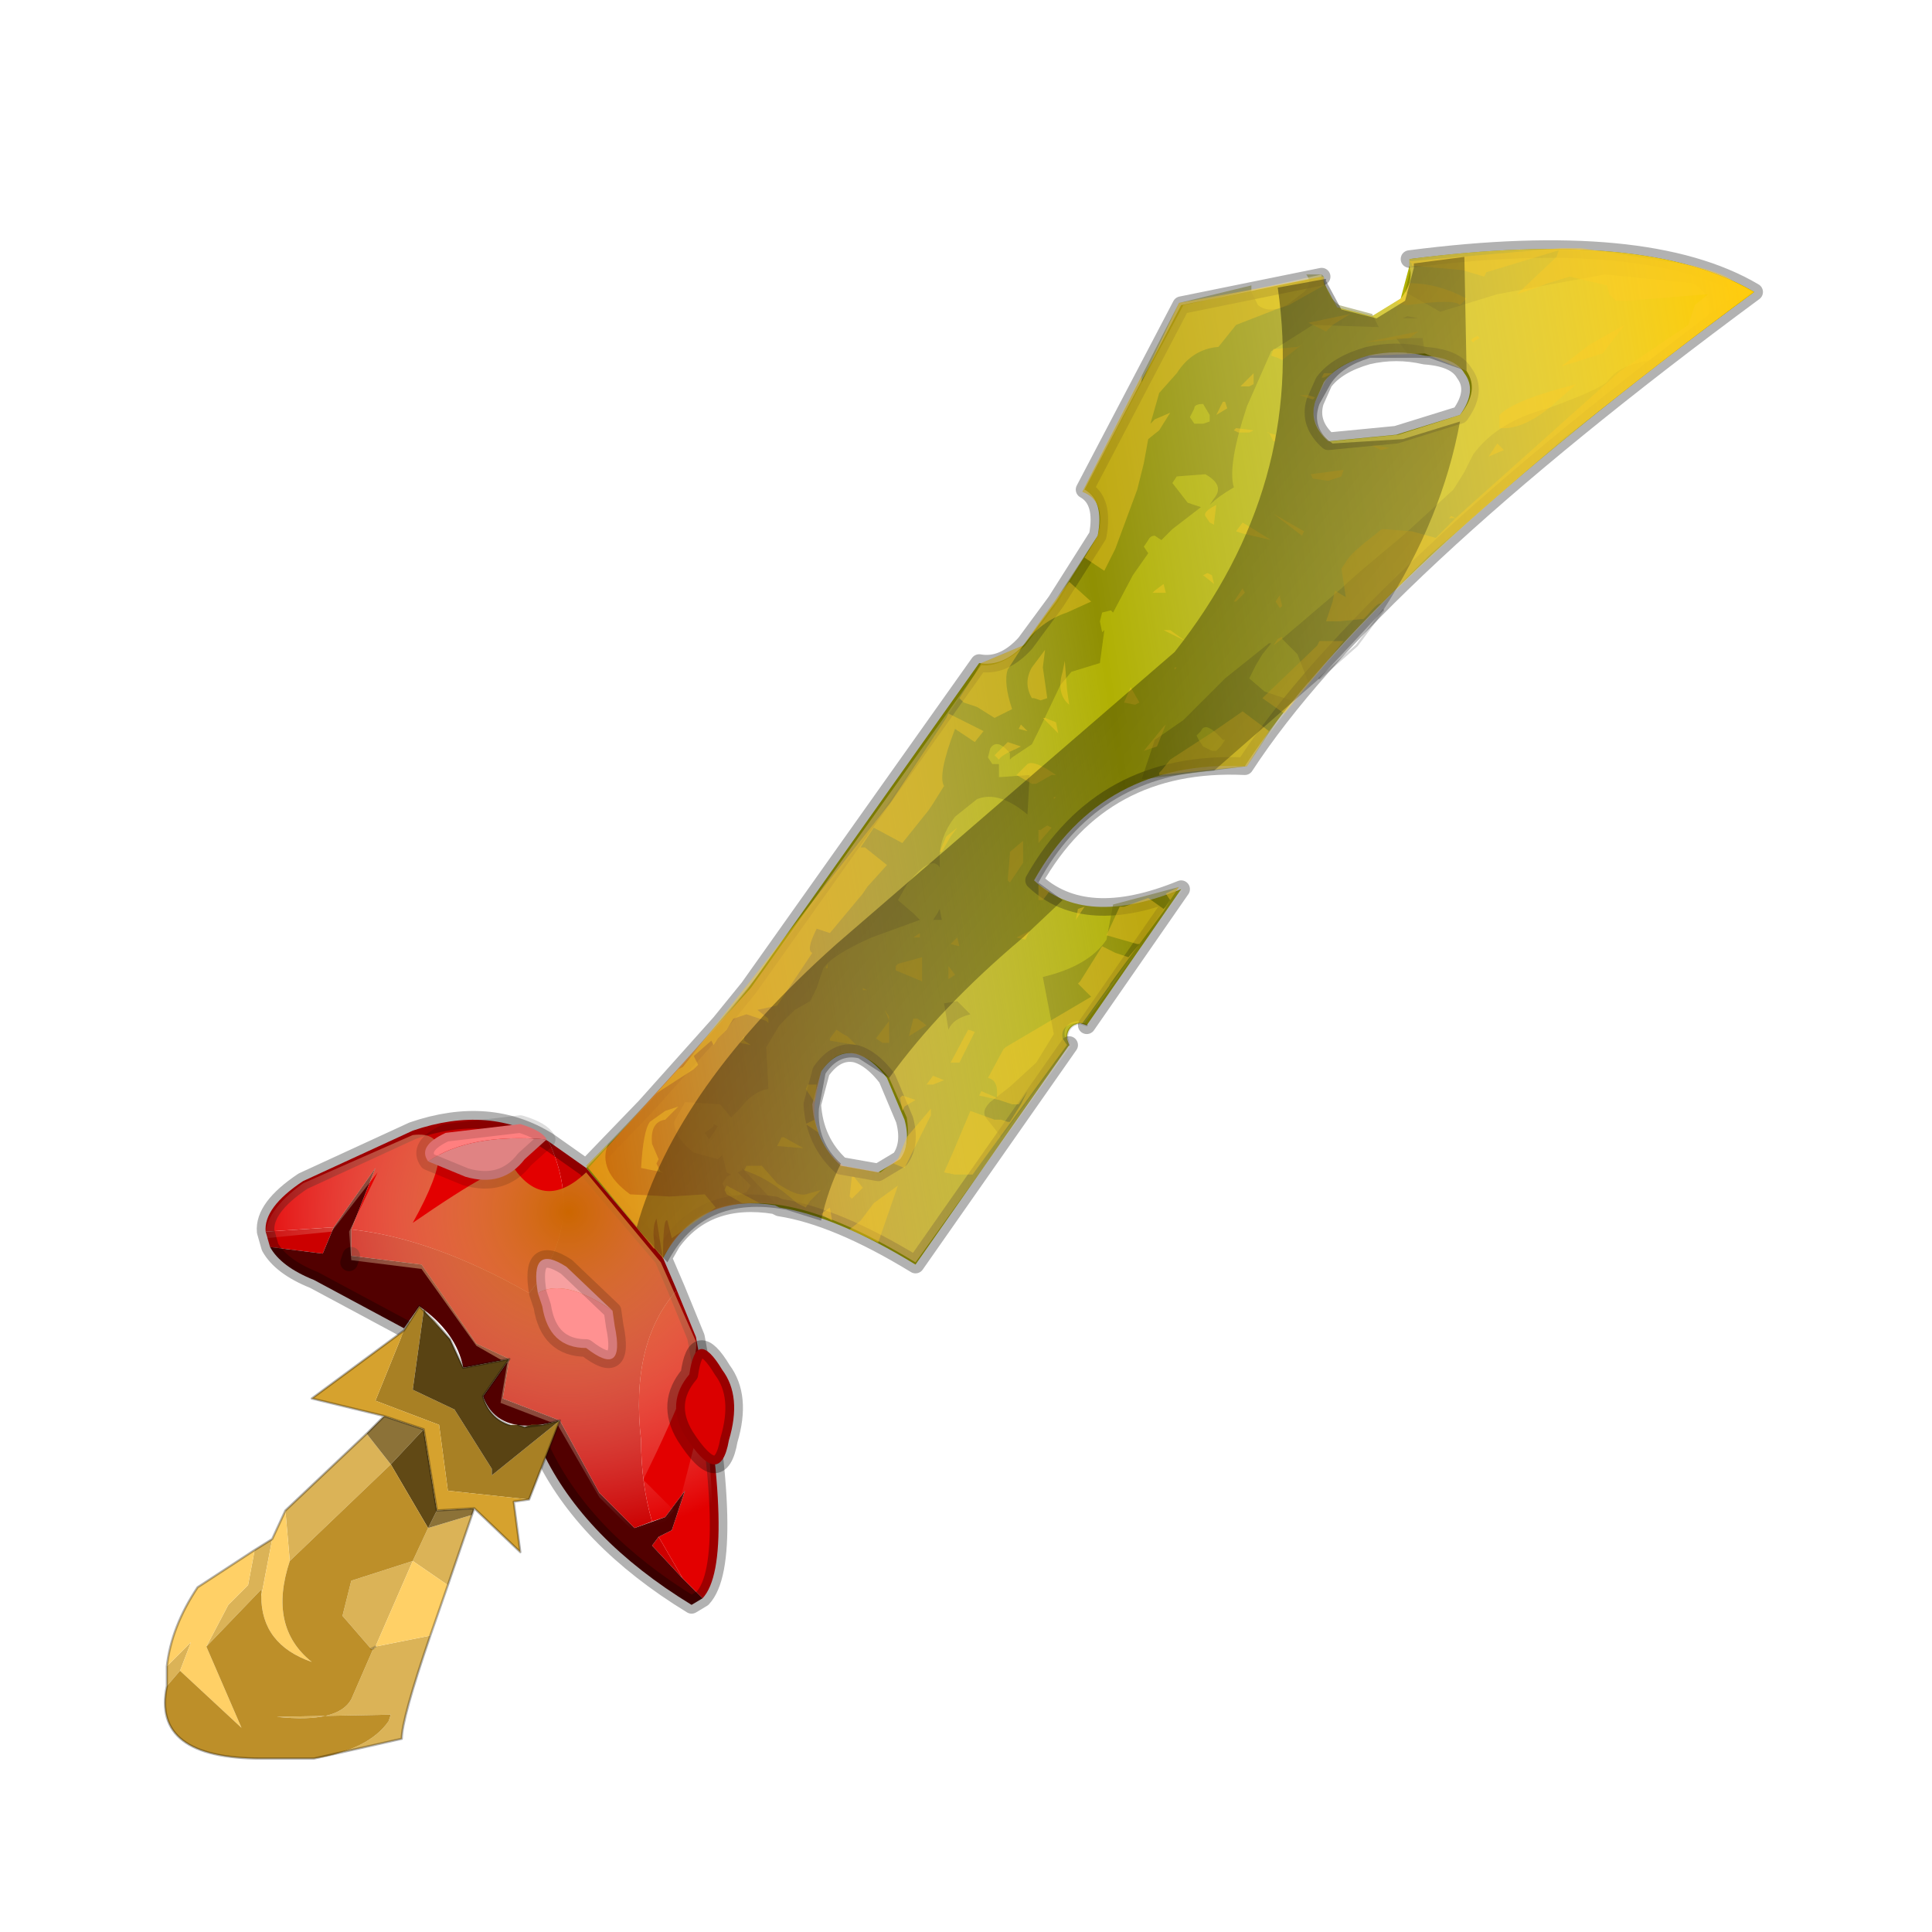 <?xml version="1.0" encoding="UTF-8" standalone="no"?>
<svg xmlns:xlink="http://www.w3.org/1999/xlink" height="440.0px" width="440.0px" xmlns="http://www.w3.org/2000/svg">
  <g transform="matrix(10.0, 0.0, 0.0, 10.0, 0.0, 0.0)">
    <use height="44.0" transform="matrix(1.0, 0.0, 0.0, 1.0, 0.0, 0.0)" width="44.0" xlink:href="#shape0"/>
  </g>
  <defs>
    <g id="shape0" transform="matrix(1.0, 0.0, 0.0, 1.0, 0.0, 0.0)">
      <path d="M44.0 44.0 L0.0 44.0 0.0 0.0 44.0 0.0 44.0 44.0" fill="#33cc33" fill-opacity="0.0" fill-rule="evenodd" stroke="none"/>
      <path d="M13.35 26.6 L14.7 25.2 16.4 23.3 17.05 22.5 22.3 15.1 Q22.85 15.2 23.35 14.65 L24.05 13.7 25.0 12.2 Q25.15 11.4 24.7 11.15 L26.9 6.95 30.1 6.3 30.1 6.35 30.45 7.0 31.25 7.2 31.9 6.8 32.1 6.05 32.1 5.9 Q37.5 5.2 39.95 6.65 31.15 13.15 28.35 17.45 25.1 17.3 23.55 20.05 24.7 21.15 26.9 20.25 L24.75 23.35 24.6 23.3 Q24.3 23.35 24.3 23.65 L24.35 23.8 20.85 28.8 Q19.05 27.7 17.75 27.5 L17.65 27.45 Q16.1 27.2 15.3 28.3 L15.1 28.65 13.35 26.6 M19.5 24.0 Q19.05 23.9 18.7 24.4 L18.5 25.15 Q18.55 26.0 19.15 26.55 L20.0 26.7 20.5 26.4 Q20.75 26.05 20.6 25.5 L20.2 24.55 Q19.85 24.1 19.5 24.0 M33.35 8.5 Q33.15 8.15 32.45 8.1 31.8 7.95 31.15 8.1 30.45 8.3 30.15 8.7 L29.95 9.15 Q29.8 9.65 30.25 10.05 L31.8 9.9 33.25 9.45 Q33.65 8.9 33.35 8.5" fill="#b0b003" fill-rule="evenodd" stroke="none"/>
      <path d="M8.0 28.0 Q9.85 28.2 12.05 29.45 13.35 27.85 12.5 26.0 L13.35 26.6 15.1 28.65 15.4 29.35 15.4 29.4 Q14.35 30.6 14.6 32.8 14.6 33.8 14.85 34.65 L14.45 34.8 13.65 34.0 12.75 32.35 11.45 31.85 11.6 30.95 10.85 30.6 9.6 28.8 8.0 28.6 8.0 28.0 M6.05 28.05 L7.6 27.95 7.35 28.55 6.15 28.4 6.05 28.05 M15.0 35.0 L15.55 35.95 14.85 35.2 15.0 35.0" fill="#cc0000" fill-rule="evenodd" stroke="none"/>
      <path d="M8.0 28.0 L8.55 26.6 7.6 27.95 6.05 28.05 Q6.0 27.5 6.9 26.9 L9.4 25.75 Q11.15 25.15 12.5 26.0 13.35 27.85 12.05 29.45 9.85 28.2 8.0 28.0 M14.85 34.65 Q14.6 33.8 14.6 32.8 14.35 30.6 15.4 29.4 L15.4 29.35 15.85 30.45 Q16.8 35.55 16.0 36.4 L15.55 35.95 15.0 35.0 15.3 34.85 15.6 33.95 15.15 34.55 14.85 34.65" fill="#e30000" fill-rule="evenodd" stroke="none"/>
      <path d="M7.6 27.95 L8.55 26.6 8.0 28.0 8.0 28.6 9.6 28.8 10.85 30.6 11.6 30.95 10.55 31.15 Q10.4 30.35 9.55 29.75 L9.2 30.25 7.15 29.15 Q6.4 28.85 6.15 28.4 L7.35 28.55 7.6 27.95 M7.95 28.75 L8.0 28.6 7.95 28.75 M12.35 33.05 L12.75 32.35 Q11.35 32.75 11.0 31.8 L11.6 30.95 11.45 31.85 12.75 32.35 13.65 34.0 14.45 34.8 15.15 34.55 15.6 33.95 15.3 34.85 15.0 35.0 14.85 35.2 15.55 35.95 16.0 36.4 15.75 36.55 Q13.3 35.05 12.35 33.05" fill="#520000" fill-rule="evenodd" stroke="none"/>
      <path d="M12.5 26.0 Q11.15 25.15 9.4 25.75 L6.9 26.9 Q6.0 27.5 6.05 28.05 L6.15 28.4 Q6.4 28.85 7.15 29.15 L9.2 30.25 M8.0 28.6 L7.95 28.75 M30.1 6.3 L26.9 6.95 24.7 11.15 Q25.15 11.4 25.0 12.2 L24.05 13.7 23.35 14.65 Q22.85 15.2 22.3 15.1 L17.05 22.5 16.4 23.3 14.7 25.2 13.35 26.6 15.1 28.65 15.3 28.3 Q16.1 27.2 17.65 27.45 L17.75 27.5 Q19.05 27.7 20.85 28.8 L24.35 23.8 M24.75 23.35 L26.9 20.25 Q24.7 21.15 23.55 20.05 25.1 17.3 28.35 17.45 31.15 13.15 39.95 6.65 37.5 5.2 32.1 5.9 M19.5 24.0 Q19.85 24.1 20.2 24.55 L20.6 25.5 Q20.75 26.05 20.5 26.4 L20.0 26.7 19.15 26.55 Q18.55 26.0 18.5 25.15 L18.7 24.4 Q19.05 23.9 19.5 24.0 M13.35 26.6 L12.5 26.0 M15.4 29.35 L15.1 28.65 M16.0 36.4 Q16.8 35.55 15.85 30.45 L15.4 29.35 M33.35 8.5 Q33.65 8.9 33.25 9.45 L31.8 9.9 30.25 10.05 Q29.8 9.65 29.95 9.15 L30.15 8.7 Q30.45 8.3 31.15 8.1 31.8 7.95 32.45 8.1 33.15 8.15 33.35 8.5 M16.0 36.4 L15.75 36.55 Q13.3 35.05 12.35 33.05" fill="none" stroke="#000000" stroke-linecap="round" stroke-linejoin="round" stroke-opacity="0.302" stroke-width="0.4"/>
      <path d="M24.35 23.8 L24.3 23.65 Q24.3 23.35 24.6 23.3 L24.75 23.35" fill="none" stroke="#000000" stroke-linecap="round" stroke-linejoin="round" stroke-opacity="0.161" stroke-width="0.05"/>
      <path d="M32.05 8.05 L31.8 7.7 32.3 7.7 32.4 7.7 32.45 8.05 32.05 8.05 M32.3 7.25 L32.25 7.25 31.95 7.25 32.05 7.2 32.3 7.25 M32.15 6.0 L32.1 5.9 Q37.5 5.25 39.9 6.65 L38.8 7.45 Q39.15 6.8 38.55 6.45 L36.55 6.25 34.1 6.7 32.8 7.1 32.0 6.65 32.15 6.0 M16.25 25.65 L16.25 25.6 16.35 25.65 16.25 25.8 16.15 25.95 16.05 25.8 16.25 25.65 M27.8 17.0 L27.9 16.85 27.85 16.85 Q27.45 16.4 27.35 16.65 L27.25 16.75 27.3 16.85 27.4 17.0 27.6 17.1 27.7 17.1 27.8 17.0 M24.25 23.6 L24.35 23.8 22.8 25.9 22.65 25.7 22.45 25.45 Q22.35 25.3 22.55 25.1 L23.0 24.75 23.6 24.2 24.0 23.55 23.75 22.25 Q24.8 22.0 25.2 21.4 L25.35 20.6 26.85 20.2 24.7 23.3 24.55 23.25 Q24.2 23.3 24.25 23.6 M21.5 22.85 L21.8 22.8 22.1 23.1 Q21.7 23.2 21.6 23.45 L21.5 22.85 M21.25 20.95 L21.35 20.8 21.4 20.7 21.45 20.95 21.25 20.95 M29.55 14.9 L29.2 14.55 30.55 13.4 Q30.8 13.15 31.95 12.2 L33.1 11.15 33.35 10.75 33.55 10.35 Q34.1 9.6 35.25 9.3 36.35 8.9 36.6 8.7 36.85 8.3 37.65 8.2 L37.9 8.15 Q32.5 12.35 29.8 15.55 L29.55 14.9 M26.95 16.4 L27.9 15.45 28.9 14.65 28.95 14.65 28.75 14.9 28.6 15.15 28.45 15.45 28.8 15.75 29.4 15.95 28.4 17.45 26.0 17.75 26.3 16.85 26.95 16.4 M27.05 11.45 L27.35 11.55 26.7 12.05 26.45 12.3 26.3 12.2 Q26.2 12.2 26.15 12.3 L26.05 12.45 26.15 12.6 25.8 13.1 25.35 13.95 25.3 13.9 25.1 13.95 25.05 14.15 25.1 14.4 25.15 14.35 25.05 15.1 24.4 15.3 24.15 15.6 23.65 16.65 23.5 16.95 23.05 17.25 23.0 17.3 23.0 17.2 23.0 17.15 Q22.7 16.8 22.55 17.05 L22.5 17.25 22.6 17.4 22.75 17.4 22.75 17.45 22.75 17.7 23.45 17.65 23.4 18.55 Q22.75 18.0 22.25 18.2 L21.75 18.6 Q21.4 19.05 21.4 19.55 L21.4 19.75 Q21.2 19.45 20.65 20.15 L20.45 20.5 20.8 20.8 20.95 20.95 19.85 21.35 Q18.95 21.75 18.75 22.05 L18.6 22.5 18.45 22.8 18.1 23.0 17.75 23.35 17.45 23.85 17.5 24.8 Q17.15 24.85 16.85 25.25 L16.65 25.45 16.4 25.15 15.6 25.1 15.35 25.55 Q15.35 25.9 15.8 26.25 L16.35 26.4 16.45 26.3 16.5 26.5 16.55 26.7 16.65 26.75 16.55 26.8 16.45 26.95 16.5 27.05 16.6 27.15 16.75 27.3 16.85 27.2 17.0 27.15 17.1 27.0 17.05 26.95 16.8 26.7 16.9 26.65 16.9 26.6 17.65 27.4 Q15.85 27.15 15.05 28.6 L13.35 26.55 Q18.2 21.7 22.35 15.1 L23.3 14.7 24.05 13.65 25.0 12.2 Q25.2 11.4 24.65 11.2 L26.85 6.9 28.5 6.5 28.5 6.65 28.65 6.95 Q28.9 7.15 29.3 6.95 L29.7 6.65 Q29.9 6.45 29.75 6.25 L30.1 6.25 30.15 6.3 Q30.2 6.75 30.5 6.95 L31.25 7.15 31.4 7.45 29.9 7.4 28.95 8.0 28.4 9.25 Q27.95 10.6 28.1 11.1 27.75 11.3 27.55 11.5 L27.65 11.35 Q27.9 11.05 27.45 10.8 L26.8 10.85 26.7 11.0 27.05 11.45 M27.55 9.6 L27.55 9.45 27.4 9.2 Q27.2 9.2 27.2 9.3 L27.1 9.5 27.2 9.65 27.4 9.65 27.55 9.6" fill="#616101" fill-opacity="0.4" fill-rule="evenodd" stroke="none"/>
      <path d="M18.7 24.4 L18.55 25.15 Q18.5 26.0 19.2 26.55 L20.05 26.7 20.5 26.35 Q20.75 26.05 20.65 25.45 L20.25 24.55 Q19.9 24.1 19.45 24.0 19.05 23.9 18.7 24.4 M29.95 9.15 Q29.8 9.65 30.3 10.05 L31.85 9.9 33.25 9.45 Q33.7 8.9 33.4 8.45 L32.45 8.05 31.15 8.1 Q30.45 8.3 30.2 8.65 L29.95 9.15 M30.1 6.35 L30.45 7.0 31.25 7.2 31.9 6.8 Q32.2 6.45 32.1 6.05 L32.1 5.9 Q37.5 5.2 39.95 6.65 31.2 13.1 28.4 17.45 25.1 17.3 23.6 20.05 24.65 21.15 26.95 20.25 L24.7 23.3 24.6 23.3 Q24.25 23.35 24.3 23.65 L24.4 23.8 20.85 28.75 Q19.05 27.65 17.8 27.45 15.9 27.15 15.1 28.65 L13.4 26.6 17.1 22.5 22.35 15.15 Q22.8 15.2 23.35 14.7 L24.1 13.7 25.05 12.2 Q25.2 11.35 24.7 11.15 L26.95 6.95 30.1 6.25 30.1 6.35" fill="url(#gradient0)" fill-rule="evenodd" stroke="none"/>
      <path d="M22.5 24.55 L22.85 23.9 22.9 23.85 24.85 22.7 24.55 22.4 24.6 22.35 25.1 21.55 25.4 21.7 25.7 21.8 25.95 21.5 25.9 21.5 25.2 21.3 25.5 20.65 25.6 20.65 26.15 20.45 26.5 20.7 26.55 20.65 26.65 20.5 26.5 20.75 25.25 22.45 25.3 22.4 24.65 23.3 24.5 23.3 Q24.15 23.35 24.2 23.65 L24.3 23.8 22.15 26.75 22.05 26.75 21.75 26.75 21.5 26.7 21.7 26.25 22.1 25.3 22.65 25.5 22.8 25.5 22.95 25.55 23.0 25.55 23.25 25.15 23.4 24.85 23.2 25.15 23.05 25.15 22.75 25.05 22.3 24.95 22.35 24.85 22.7 25.0 Q22.75 24.6 22.5 24.55 M21.65 24.2 L22.05 23.45 22.2 23.5 21.85 24.2 21.65 24.2 M21.6 22.0 L21.75 22.2 21.6 22.3 21.6 22.0 M21.65 21.5 L21.8 21.35 21.85 21.55 21.65 21.5 M23.15 21.35 L23.45 21.2 23.35 21.4 23.15 21.35 M21.25 24.5 L21.5 24.6 21.25 24.7 21.1 24.7 21.25 24.5 M20.55 24.95 L20.85 25.05 20.6 25.2 20.55 25.3 20.5 25.0 20.55 24.95 M20.9 23.2 L21.1 23.35 20.7 23.6 20.8 23.2 20.9 23.2 M18.55 24.7 L18.6 24.7 18.55 25.1 18.45 24.95 18.35 24.8 18.4 24.7 18.55 24.7 M19.3 23.6 L19.5 23.8 18.9 23.7 18.9 23.65 19.05 23.45 19.2 23.55 19.3 23.6 M19.65 22.55 L19.65 22.5 19.75 22.55 19.65 22.55 M18.85 22.05 L18.8 22.05 18.85 21.95 18.85 22.05 M20.15 23.0 L20.25 23.15 20.25 23.75 20.1 23.75 19.95 23.65 20.25 23.25 20.15 23.0 M21.0 21.8 L21.0 21.9 21.0 22.35 20.4 22.1 20.4 22.0 20.45 21.95 21.0 21.8 M20.95 21.25 L20.95 21.35 20.8 21.35 20.95 21.25 M23.75 20.5 L23.65 20.5 23.65 20.15 23.9 20.3 23.75 20.5 M23.3 19.15 L23.3 19.65 23.0 20.1 22.95 20.05 23.0 19.45 23.0 19.4 23.3 19.15 M23.65 19.2 L23.65 18.9 23.7 18.9 23.85 18.8 23.95 18.85 23.65 19.2 M21.8 18.85 L21.65 19.05 21.45 19.4 21.4 19.4 21.55 19.05 21.8 18.85 M23.15 17.65 L23.4 17.4 Q23.55 17.3 24.05 17.65 L23.95 17.65 23.6 17.85 23.5 17.85 23.15 17.65 M23.4 16.65 L23.2 16.6 23.25 16.5 23.4 16.65 M22.85 17.0 L22.95 16.9 23.25 17.0 23.15 17.05 Q22.8 17.2 22.75 17.3 L22.65 17.2 22.85 17.0 M21.55 16.35 L21.6 16.25 21.8 16.35 22.4 16.65 22.2 16.9 21.75 16.6 Q21.35 17.65 21.5 17.9 L21.25 18.3 21.15 18.45 20.55 19.2 19.9 18.85 19.6 19.3 19.7 19.3 20.2 19.7 19.75 20.2 19.65 20.35 18.9 21.25 18.6 21.15 Q18.35 21.65 18.5 21.7 L17.7 22.9 17.25 23.0 17.5 23.2 17.5 23.3 17.45 23.25 17.0 23.1 16.7 23.2 16.55 23.45 16.35 23.65 16.25 23.8 16.2 23.7 15.8 24.05 15.9 24.25 15.8 24.35 14.95 24.9 15.45 24.35 15.55 24.3 20.3 18.25 20.2 18.4 21.55 16.35 M29.2 14.5 L29.2 14.55 29.0 14.7 29.1 14.55 29.2 14.5 M26.75 15.25 L26.75 15.3 26.75 15.2 26.8 15.2 26.75 15.25 M26.5 14.35 L26.65 14.35 27.0 14.6 26.5 14.35 M26.3 13.45 L26.5 13.3 26.55 13.5 26.25 13.5 26.3 13.45 M27.65 13.3 L27.4 13.1 27.5 13.05 27.6 13.1 27.65 13.3 M29.2 13.8 L29.15 13.85 29.05 13.7 29.15 13.55 29.15 13.6 29.2 13.8 M28.15 13.7 L28.1 13.7 28.3 13.4 28.35 13.5 28.15 13.7 M26.5 16.55 L26.55 16.5 26.35 17.0 26.05 17.1 26.5 16.55 M25.85 16.05 L25.6 16.0 25.75 15.65 25.95 16.0 25.85 16.05 M25.05 15.2 L25.05 15.45 25.05 15.3 25.05 15.2 M23.75 16.35 L23.8 16.35 24.05 16.45 24.1 16.7 23.75 16.35 M23.85 15.9 L23.7 15.95 23.55 15.9 23.5 15.9 Q23.3 15.55 23.5 15.2 L23.8 14.8 23.75 15.2 23.85 15.9 M24.25 15.05 L24.3 15.7 24.35 16.05 Q24.05 15.8 24.2 15.3 L24.25 15.05 M24.05 13.65 L24.35 13.25 24.85 13.7 24.3 13.95 Q23.7 14.15 23.3 14.7 L22.95 15.25 Q22.85 15.55 23.05 16.15 L22.65 16.35 22.25 16.1 21.95 16.0 21.85 15.9 22.2 15.35 22.35 15.1 23.3 14.7 24.05 13.65 M28.15 12.1 L28.3 11.9 28.95 12.3 28.3 12.15 28.15 12.1 M27.55 11.9 L27.45 11.75 Q27.4 11.65 27.7 11.5 L27.65 11.9 27.65 11.95 27.55 11.9 M28.1 9.8 L28.15 9.75 28.55 9.8 28.45 9.85 28.2 9.85 28.1 9.8 M28.9 9.85 L28.85 9.85 29.05 9.9 29.05 10.05 29.0 10.05 28.9 9.85 M27.85 9.15 L27.9 9.15 27.95 9.3 27.7 9.45 27.85 9.15 M28.2 8.8 L28.25 8.8 28.55 8.5 28.55 8.75 28.45 8.8 28.25 8.8 28.2 8.8 M26.0 8.55 L26.0 8.7 26.85 6.9 30.1 6.3 30.15 6.3 30.15 6.5 29.35 6.95 29.05 7.05 28.15 7.4 27.75 7.9 Q27.15 7.95 26.8 8.5 L26.4 8.95 26.2 9.65 26.3 9.55 26.65 9.4 26.4 9.8 26.15 10.0 26.05 10.55 25.9 11.15 25.4 12.5 25.15 13.0 24.7 12.7 25.0 12.2 Q25.2 11.4 24.65 11.2 L25.05 10.4 26.0 8.55 M28.4 17.45 L26.4 17.65 26.4 17.6 26.45 17.55 26.65 17.3 27.65 16.65 28.3 16.2 28.9 16.65 28.4 17.45 M29.7 12.1 L29.65 12.2 29.0 11.7 29.7 12.1 M30.55 10.85 L30.25 10.95 29.9 10.9 29.85 10.8 30.6 10.7 30.55 10.85 M30.15 8.6 L30.1 8.6 30.15 8.5 30.35 8.5 30.15 8.6 M29.9 9.1 L29.6 9.0 29.8 9.0 29.95 9.05 29.9 9.1 M31.25 10.15 L31.35 10.15 31.65 10.2 31.45 10.25 31.25 10.15 M33.0 11.8 L33.05 11.75 33.15 11.8 33.0 11.8 M33.9 10.4 L34.1 10.1 34.2 10.2 34.25 10.25 33.9 10.4 M35.55 8.35 L36.2 7.85 37.0 7.4 36.5 8.05 35.55 8.35 M35.9 8.75 L35.5 9.1 Q34.75 9.8 34.15 9.75 L34.15 9.45 Q34.5 9.1 35.9 8.75 M34.95 8.0 L35.15 7.85 34.9 8.05 34.95 8.0 M33.6 7.75 L33.55 7.8 33.5 7.75 33.55 7.7 33.65 7.65 33.7 7.7 33.6 7.75 M31.8 6.9 L31.95 6.75 32.1 6.45 Q32.75 6.45 33.4 6.8 L33.25 6.95 Q33.15 6.8 32.05 6.95 L31.8 6.9 M32.15 6.05 L32.15 6.0 32.1 5.95 35.55 5.65 35.9 5.65 36.0 5.65 38.55 6.05 Q39.35 6.25 39.45 6.4 L39.9 6.65 35.65 9.95 32.55 12.65 31.45 13.75 Q31.4 13.7 31.15 14.0 L31.05 14.1 31.0 14.1 30.5 14.15 30.2 14.15 30.35 13.7 30.4 13.45 30.65 13.6 30.55 12.95 30.65 12.8 Q30.75 12.6 31.35 12.15 31.45 12.05 31.5 12.05 L32.15 12.1 32.7 12.25 33.15 11.8 36.9 8.45 38.45 7.4 38.6 6.95 38.9 6.7 37.05 6.85 36.8 6.85 36.65 6.7 36.6 6.5 35.75 6.3 35.25 6.45 35.0 6.55 34.7 6.65 34.55 6.7 35.45 5.85 35.5 5.7 33.85 6.2 33.8 6.3 33.3 6.15 32.15 6.05 M31.05 7.8 L32.3 7.55 32.1 7.7 31.05 7.8 M30.35 7.4 L30.2 7.55 29.8 7.35 30.75 7.15 30.35 7.4 M29.1 8.15 L28.95 8.1 29.0 7.95 29.55 7.9 29.65 7.85 29.2 8.2 29.1 8.15 M19.6 27.8 L19.9 27.4 20.45 27.0 20.0 28.3 19.35 28.0 19.6 27.8 M18.9 27.5 L18.95 27.8 18.7 27.65 18.9 27.5 M19.4 26.8 L19.45 26.8 19.65 27.05 19.4 27.3 19.35 27.25 19.4 26.8 M21.2 25.25 L21.2 25.4 20.6 26.6 20.35 26.5 20.45 26.4 20.65 25.9 21.2 25.25 M16.55 27.2 L16.5 27.1 16.55 27.0 17.3 27.4 16.9 27.4 16.55 27.2 M16.05 27.2 L16.3 27.5 15.3 28.2 15.2 27.8 Q15.1 27.7 15.1 28.7 L14.95 27.75 Q14.85 27.95 14.9 28.3 L14.9 28.45 13.35 26.55 13.85 26.05 Q13.6 26.65 14.35 27.2 L15.25 27.25 16.05 27.2 M17.35 26.55 L17.7 26.95 Q18.15 27.25 18.35 27.2 L18.7 27.1 18.45 27.35 18.35 27.5 18.15 27.4 Q17.65 26.95 17.2 26.75 L16.95 26.65 17.0 26.55 17.35 26.55 M17.85 25.9 L18.3 26.15 17.7 26.1 17.75 26.0 17.8 25.9 17.85 25.9 M18.35 25.6 L18.55 25.5 18.65 25.8 18.35 25.6 M16.95 23.6 L16.95 23.7 17.1 23.8 16.85 23.75 16.95 23.6 M14.8 25.55 L15.15 25.3 15.45 25.2 15.15 25.5 Q14.8 25.55 14.85 26.05 L15.0 26.4 14.95 26.5 15.05 26.7 15.1 26.7 14.6 26.6 Q14.65 25.75 14.8 25.55 M29.25 16.25 L28.75 15.9 30.0 14.7 30.05 14.6 30.4 14.6 30.6 14.6 30.15 15.15 29.25 16.25 M24.5 20.95 L24.55 20.7 24.7 20.65 24.5 20.95 M26.55 20.35 L26.85 20.2 26.65 20.5 26.55 20.35 M24.05 18.15 L24.0 18.2 24.0 18.15 24.05 18.15" fill="#ffcc26" fill-opacity="0.412" fill-rule="evenodd" stroke="none"/>
      <path d="M15.0 35.15 L15.3 34.95 15.4 34.5 16.05 32.0 Q16.45 36.0 16.0 36.5 L15.5 36.0 15.0 35.15 M8.0 28.7 L7.95 28.05 8.6 26.7 7.55 28.05 6.05 28.2 Q6.0 27.6 6.9 26.95 L9.4 25.85 Q10.6 25.7 9.4 27.85 11.5 26.4 11.7 26.6 12.4 27.6 13.35 26.7 L15.05 28.75 15.85 30.55 Q15.95 31.05 14.65 33.7 L15.35 34.4 15.15 34.65 14.45 34.9 13.65 34.1 12.7 32.45 11.4 31.95 11.55 31.05 10.85 30.65 9.6 28.9 8.0 28.7" fill="url(#gradient1)" fill-rule="evenodd" stroke="none"/>
      <path d="M9.75 26.45 Q9.5 26.1 10.15 25.8 L11.85 25.6 Q12.35 25.75 12.45 25.95 10.7 25.8 9.75 26.45" fill="#ff7f7f" fill-rule="evenodd" stroke="none"/>
      <path d="M12.45 25.95 L11.95 26.4 Q11.45 27.05 10.6 26.8 L9.75 26.45 Q10.7 25.8 12.45 25.95" fill="#e08383" fill-rule="evenodd" stroke="none"/>
      <path d="M12.45 25.95 L11.95 26.4 Q11.45 27.05 10.6 26.8 L9.75 26.45 Q9.5 26.1 10.15 25.8 L11.85 25.6 Q12.35 25.75 12.45 25.95 Z" fill="none" stroke="#000000" stroke-linecap="round" stroke-linejoin="round" stroke-opacity="0.133" stroke-width="0.4"/>
      <path d="M12.25 29.45 Q12.05 28.3 12.9 28.85 L13.95 29.85 Q12.85 29.1 12.25 29.45" fill="#f7a0a0" fill-rule="evenodd" stroke="none"/>
      <path d="M13.95 29.85 L14.0 30.2 Q14.25 31.4 13.35 30.7 12.5 30.7 12.35 29.75 L12.25 29.45 Q12.85 29.1 13.95 29.85" fill="#ff9191" fill-rule="evenodd" stroke="none"/>
      <path d="M13.95 29.85 L14.0 30.2 Q14.25 31.4 13.35 30.7 12.5 30.7 12.35 29.75 L12.25 29.45 Q12.05 28.3 12.9 28.85 L13.95 29.85 Z" fill="none" stroke="#000000" stroke-linecap="round" stroke-linejoin="round" stroke-opacity="0.161" stroke-width="0.4"/>
      <path d="M8.35 32.65 L8.9 33.35 6.6 35.55 6.5 34.4 8.35 32.65 M10.75 34.5 L10.2 36.1 9.4 35.55 9.75 34.8 10.75 34.5 M9.8 37.25 Q9.15 39.15 9.15 39.6 L7.15 40.05 Q8.4 39.85 8.85 39.2 L8.9 39.05 6.3 39.1 Q7.7 39.25 8.0 38.7 L8.5 37.55 8.55 37.5 9.8 37.25 M3.8 38.4 L3.8 37.95 4.35 37.4 4.1 38.05 3.8 38.4 M5.8 35.3 L6.2 35.05 5.95 36.35 5.95 36.2 4.7 37.5 5.2 36.55 5.65 36.1 5.8 35.3 M8.55 37.5 L8.45 37.55 7.8 36.8 8.0 36.0 9.4 35.55 8.55 37.5" fill="#dbb357" fill-rule="evenodd" stroke="none"/>
      <path d="M12.05 34.15 L10.2 33.95 10.0 32.45 8.55 31.9 9.2 30.3 9.55 29.75 9.65 29.85 9.4 31.65 10.35 32.1 11.2 33.45 11.2 33.6 12.75 32.35 12.05 34.15 M9.7 29.9 L9.9 30.1 10.25 30.5 9.7 29.9 M11.95 32.5 L12.35 32.45 12.1 32.45 11.95 32.5 M8.45 37.55 L8.55 37.5 8.5 37.55 8.45 37.55" fill="#a88024" fill-rule="evenodd" stroke="none"/>
      <path d="M9.65 29.85 L9.65 29.8 9.7 29.9 9.65 29.85" fill="#85651d" fill-rule="evenodd" stroke="none"/>
      <path d="M8.75 32.25 L9.65 32.55 8.9 33.35 8.35 32.65 8.75 32.25 M9.95 34.4 L10.8 34.35 10.75 34.5 9.75 34.8 9.95 34.4" fill="#8c7238" fill-rule="evenodd" stroke="none"/>
      <path d="M9.65 32.55 L9.95 34.4 9.75 34.8 8.9 33.35 9.65 32.55" fill="#614915" fill-rule="evenodd" stroke="none"/>
      <path d="M9.4 35.55 L10.2 36.1 9.8 37.25 8.55 37.5 9.4 35.55 M3.8 37.95 Q3.9 37.05 4.5 36.15 L5.8 35.3 5.65 36.1 5.2 36.55 4.7 37.5 5.5 39.35 4.1 38.05 4.35 37.4 3.8 37.95 M6.2 35.05 L6.5 34.4 6.6 35.55 Q6.1 37.05 7.1 37.85 5.95 37.45 5.95 36.35 L6.2 35.05" fill="#ffd066" fill-rule="evenodd" stroke="none"/>
      <path d="M8.75 32.25 L7.1 31.85 9.2 30.3 8.55 31.9 10.0 32.45 10.2 33.95 12.05 34.15 11.7 34.2 11.85 35.35 10.8 34.35 9.95 34.4 9.65 32.55 8.75 32.25" fill="#d6a22e" fill-rule="evenodd" stroke="none"/>
      <path d="M10.25 30.5 L10.55 31.15 11.6 30.95 11.0 31.8 Q11.15 32.3 11.6 32.45 L11.8 32.45 11.95 32.5 12.1 32.45 12.35 32.45 12.75 32.35 11.2 33.6 11.2 33.45 10.35 32.1 9.4 31.65 9.65 29.85 9.7 29.9 10.25 30.5" fill="#594313" fill-rule="evenodd" stroke="none"/>
      <path d="M9.75 34.8 L9.4 35.55 8.0 36.0 7.8 36.8 8.45 37.55 8.5 37.55 8.0 38.7 Q7.7 39.25 6.3 39.1 L8.9 39.05 8.85 39.2 Q8.4 39.85 7.15 40.05 L5.95 40.05 Q3.45 40.05 3.8 38.4 L4.1 38.05 5.5 39.35 4.7 37.5 5.95 36.2 5.95 36.35 Q5.95 37.45 7.1 37.85 6.1 37.05 6.6 35.55 L8.9 33.35 9.75 34.8" fill="#bd8f29" fill-rule="evenodd" stroke="none"/>
      <path d="M9.2 30.3 L7.1 31.85 8.75 32.25 9.65 32.55 9.95 34.4 10.8 34.35 11.85 35.35 11.7 34.2 12.05 34.15 M9.2 30.3 L9.55 29.75 9.65 29.85 M9.7 29.9 L9.9 30.1 10.25 30.5 10.55 31.15 11.6 30.95 11.0 31.8 Q11.15 32.3 11.6 32.45 M11.8 32.45 L11.95 32.5 12.35 32.45 12.75 32.35 12.05 34.15 M8.75 32.25 L8.35 32.65 M9.7 29.9 L9.65 29.85 M10.2 36.1 L10.75 34.5 M10.2 36.1 L9.8 37.25 Q9.15 39.15 9.15 39.6 L7.15 40.05 5.95 40.05 Q3.45 40.05 3.8 38.4 L3.8 37.95 Q3.9 37.05 4.5 36.15 L5.8 35.3 6.2 35.05 6.5 34.4 8.35 32.65 M10.8 34.35 L10.75 34.5" fill="none" stroke="#000000" stroke-linecap="round" stroke-linejoin="round" stroke-opacity="0.302" stroke-width="0.05"/>
      <path d="M8.45 37.55 L8.55 37.5 M8.45 37.55 L8.5 37.55" fill="none" stroke="#000000" stroke-linecap="round" stroke-linejoin="round" stroke-opacity="0.161" stroke-width="0.05"/>
      <path d="M16.6 32.8 Q16.4 33.95 15.6 32.7 15.15 31.95 15.7 31.3 15.85 30.2 16.45 31.2 16.9 31.8 16.6 32.8" fill="#db0000" fill-rule="evenodd" stroke="none"/>
      <path d="M16.6 32.8 Q16.4 33.95 15.6 32.7 15.15 31.95 15.7 31.3 15.85 30.2 16.45 31.2 16.9 31.8 16.6 32.8 Z" fill="none" stroke="#000000" stroke-linecap="round" stroke-linejoin="round" stroke-opacity="0.302" stroke-width="0.4"/>
      <path d="M29.1 6.55 L30.2 6.35 30.2 6.4 30.55 7.05 31.35 7.25 32.0 6.85 32.2 6.1 32.2 6.0 33.35 5.85 33.4 8.45 32.55 8.15 31.2 8.15 Q30.55 8.35 30.3 8.75 L30.05 9.2 Q29.85 9.75 30.35 10.1 L31.95 10.0 33.25 9.6 Q32.85 11.8 31.5 13.9 L30.05 15.45 27.65 17.55 Q24.95 17.7 23.65 20.1 L24.2 20.5 23.3 21.35 Q21.4 22.95 20.25 24.55 L19.55 24.1 Q19.1 24.0 18.8 24.45 L18.65 25.25 Q18.6 26.0 19.15 26.5 18.85 27.1 18.7 27.8 L17.9 27.55 Q16.0 27.2 15.2 28.75 L14.5 27.95 Q15.4 24.75 19.05 21.5 L26.75 14.85 Q29.75 11.05 29.1 6.55" fill="url(#gradient2)" fill-rule="evenodd" stroke="none"/>
      <path d="M30.05 15.45 L30.9 14.7 31.5 13.9" fill="none" stroke="#000000" stroke-linecap="round" stroke-linejoin="round" stroke-opacity="0.161" stroke-width="0.05"/>
    </g>
    <linearGradient gradientTransform="matrix(0.018, -0.003, 0.002, 0.013, 26.75, 17.3)" gradientUnits="userSpaceOnUse" id="gradient0" spreadMethod="pad" x1="-819.2" x2="819.2">
      <stop offset="0.0" stop-color="#cc6600"/>
      <stop offset="0.459" stop-color="#ffffff" stop-opacity="0.0"/>
      <stop offset="0.98" stop-color="#ffcc00"/>
    </linearGradient>
    <radialGradient cx="0" cy="0" gradientTransform="matrix(0.009, -0.001, 0.001, 0.009, 12.95, 27.6)" gradientUnits="userSpaceOnUse" id="gradient1" r="819.2" spreadMethod="pad">
      <stop offset="0.0" stop-color="#cc6600"/>
      <stop offset="1.0" stop-color="#ffffff" stop-opacity="0.0"/>
    </radialGradient>
    <linearGradient gradientTransform="matrix(-0.014, -0.011, 0.008, -0.01, 26.8, 17.35)" gradientUnits="userSpaceOnUse" id="gradient2" spreadMethod="pad" x1="-819.2" x2="819.2">
      <stop offset="0.0" stop-color="#000000" stop-opacity="0.0"/>
      <stop offset="1.0" stop-color="#000000" stop-opacity="0.553"/>
    </linearGradient>
  </defs>
</svg>
